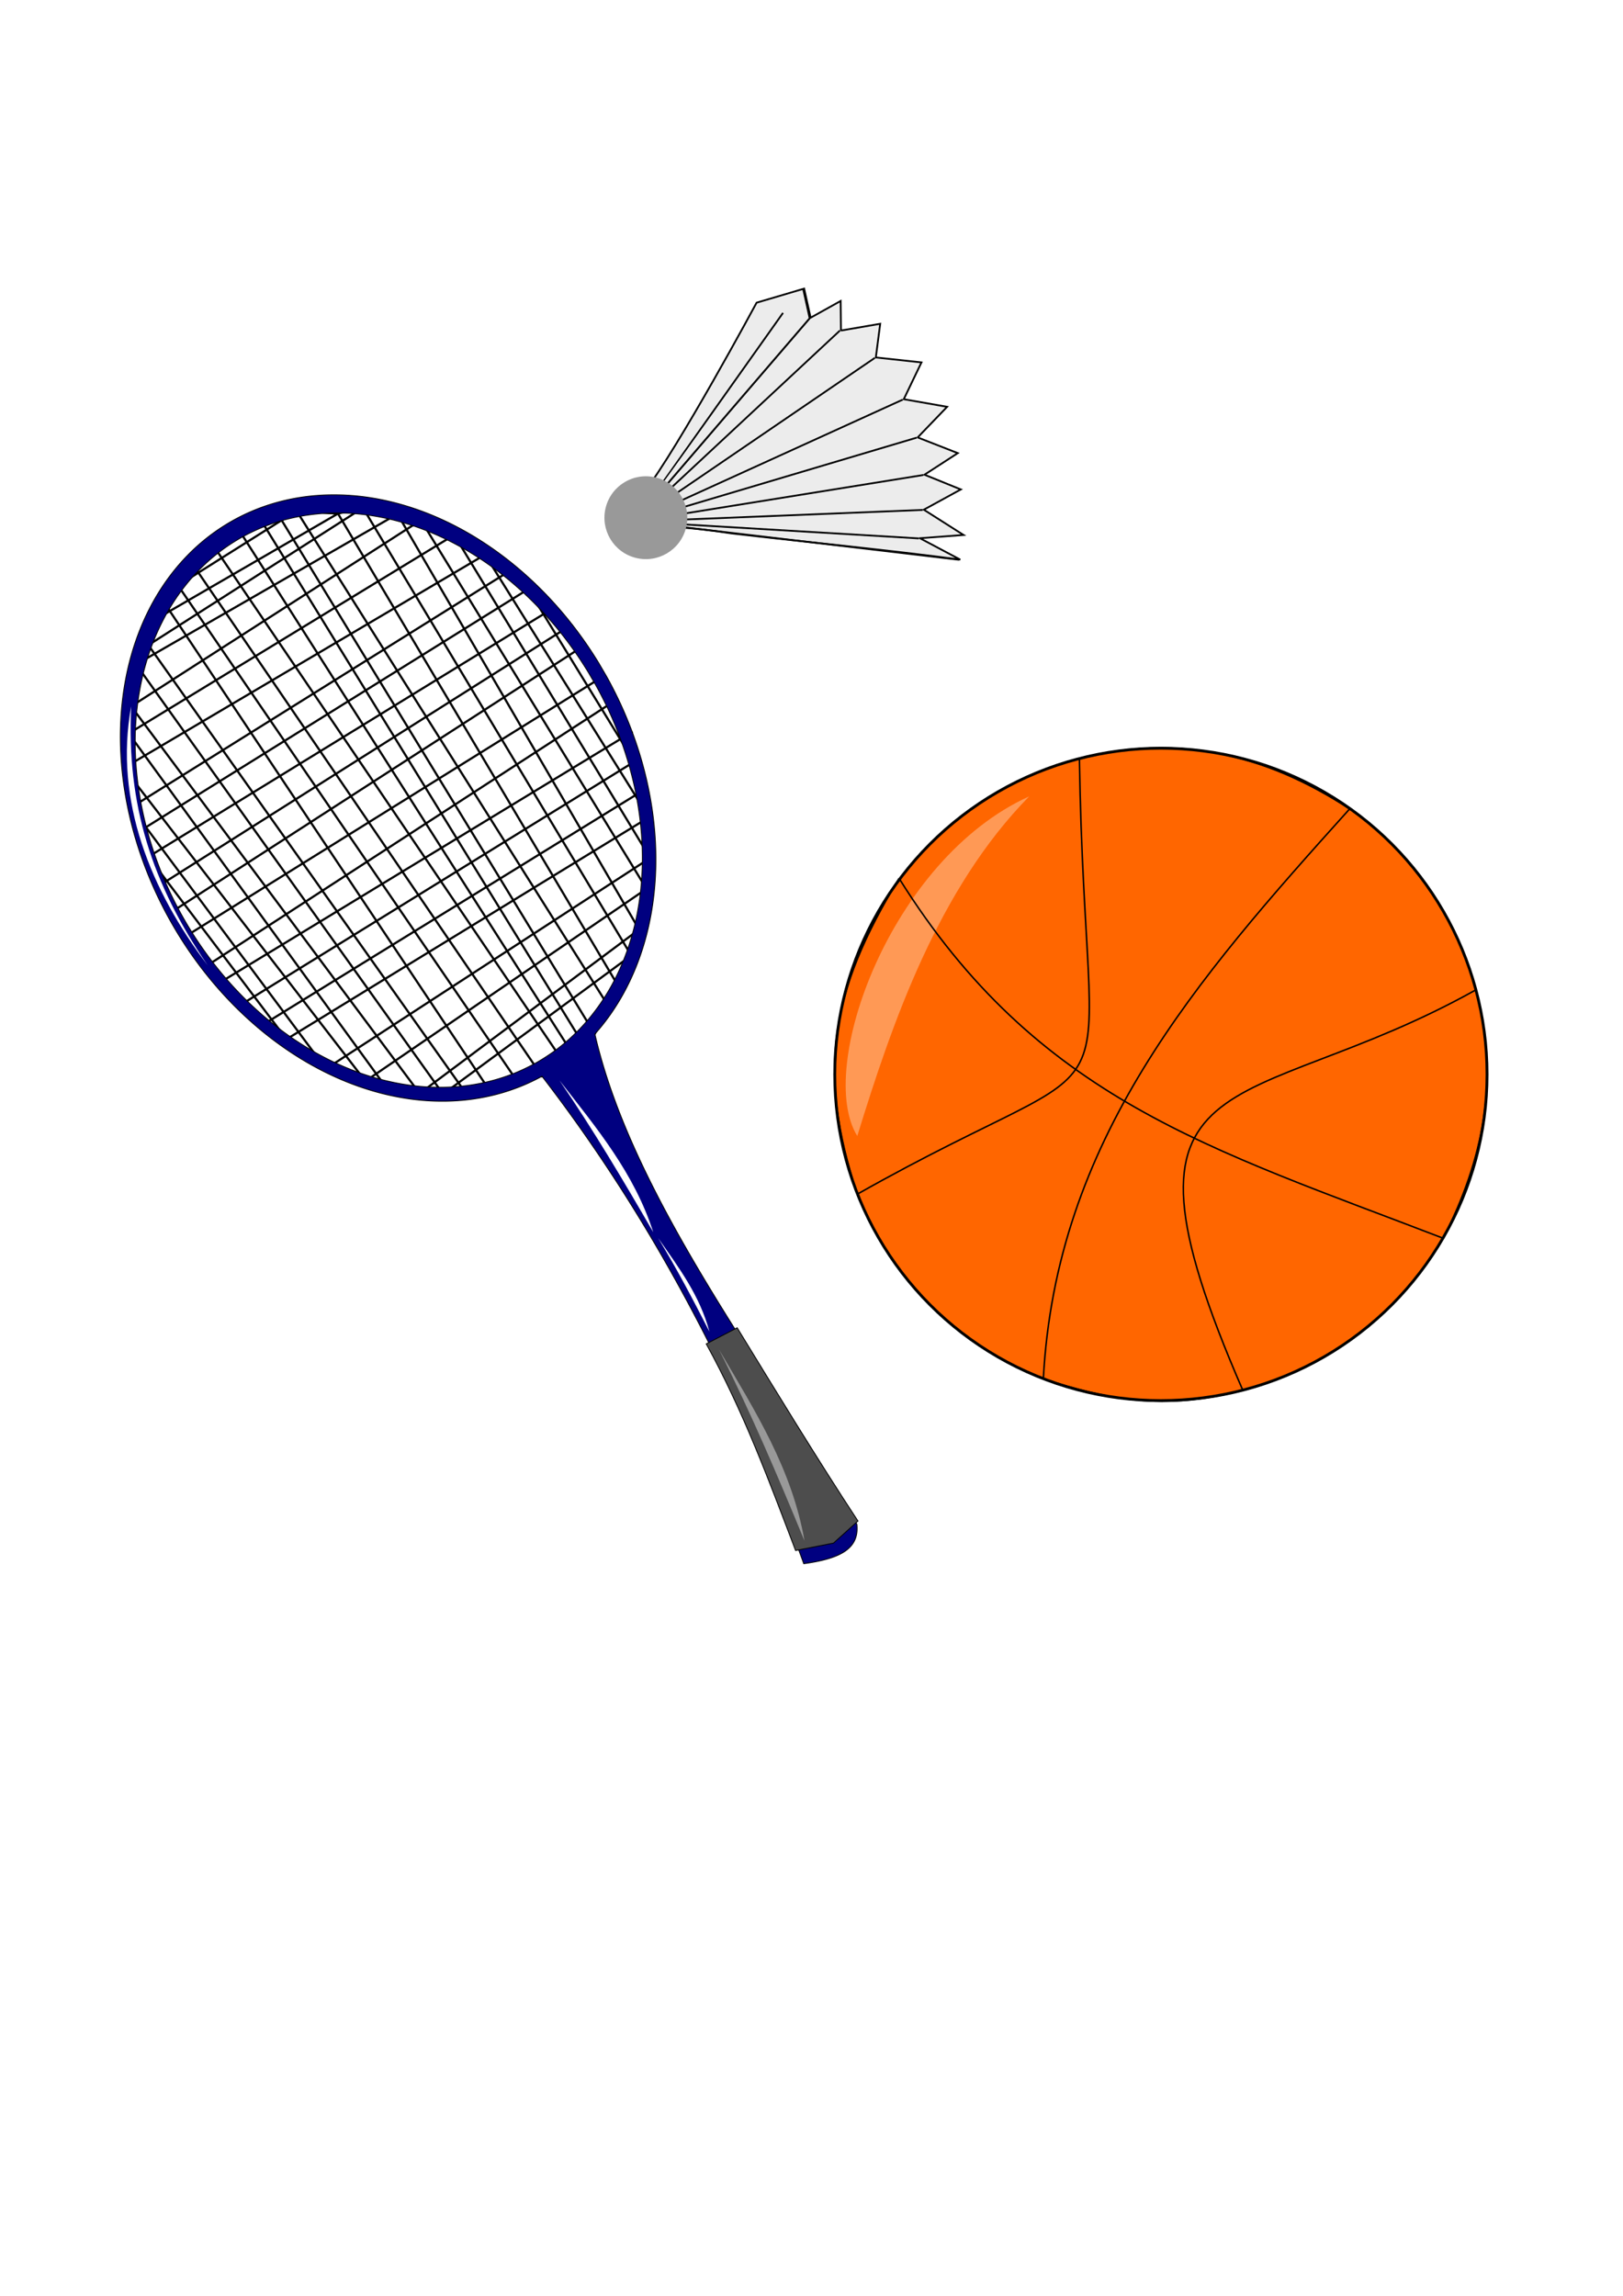 <?xml version="1.0" encoding="UTF-8" standalone="no"?>
<svg
   xmlns:dc="http://purl.org/dc/elements/1.1/"
   xmlns:cc="http://creativecommons.org/ns#"
   xmlns:rdf="http://www.w3.org/1999/02/22-rdf-syntax-ns#"
   xmlns:svg="http://www.w3.org/2000/svg"
   xmlns="http://www.w3.org/2000/svg"
   xmlns:sodipodi="http://sodipodi.sourceforge.net/DTD/sodipodi-0.dtd"
   xmlns:inkscape="http://www.inkscape.org/namespaces/inkscape"
   width="210mm"
   height="297mm"
   viewBox="0 0 210 297"
   version="1.1"
   id="svg5587"
   inkscape:version="1.0.2-2 (e86c870879, 2021-01-15)"
   sodipodi:docname="Sport2.svg">
  <defs
     id="defs5581">
    <filter
       style="color-interpolation-filters:sRGB;"
       inkscape:label="Greyscale"
       id="filter17167">
      <feColorMatrix
         values="0.21 0.72 0.072 0 0 0.21 0.72 0.072 0 0 0.21 0.72 0.072 0 0 0 0 0 1 0 "
         id="feColorMatrix17165" />
    </filter>
  </defs>
  <sodipodi:namedview
     id="base"
     pagecolor="#ffffff"
     bordercolor="#666666"
     borderopacity="1.0"
     inkscape:pageopacity="0.0"
     inkscape:pageshadow="2"
     inkscape:zoom="0.98994949"
     inkscape:cx="466.73854"
     inkscape:cy="373.17599"
     inkscape:document-units="mm"
     inkscape:current-layer="g6316"
     inkscape:document-rotation="0"
     showgrid="false"
     inkscape:window-width="1680"
     inkscape:window-height="987"
     inkscape:window-x="1272"
     inkscape:window-y="-8"
     inkscape:window-maximized="1" />
  <g
     inkscape:label="Ebene 1"
     inkscape:groupmode="layer"
     id="layer1">
    <g
       id="g6316"
       transform="matrix(0.422,0,0,0.422,58.446,115.938)">
      <g
         id="g17163"
         style="filter:url(#filter17167)">
        <path
           style="fill:none;stroke:#000000;stroke-width:0.665;stroke-linecap:butt;stroke-linejoin:miter;stroke-miterlimit:4;stroke-dasharray:none;stroke-opacity:1"
           d="m -58.964,40.065 8.315,3.78 -42.333,-55.94 -5.292,-15.119 59.72,80.131 12.095,3.78 -74.083,-96.006 1.512,-10.583 78.619,108.101 10.583,2.268 -88.446,-118.685 1.512,-12.851 94.116,131.725 5.853,-1.866 -96.217,-135.773 4.276,-13.898 99.695,149.458 8.315,-3.024 -103.188,-150.812 3.78,-7.56 107.777,157.927 5.496,-5.939 -105.839,-156.085 7.484,-5.345 101.122,158.744 3.496,-2.646 -97.669,-158.771 5.345,-1.604 96.753,158.724 v 0 l 4.169,-8.555 -95.577,-151.773 12.709,0.841 86.715,146.158 3.207,-10.691 -82.272,-137.237 10.583,1.89 L 57.452,10.205 59.72,-2.268 -9.449,-115.283 0.756,-110.747 60.854,-11.717 60.476,-24.19 10.205,-104.699 l 13.229,10.583 32.506,52.917"
           id="path5616" />
        <path
           style="fill:none;stroke:#000000;stroke-width:0.665;stroke-linecap:butt;stroke-linejoin:miter;stroke-miterlimit:4;stroke-dasharray:none;stroke-opacity:1"
           d="M 43.833,42.195 55.058,18.174 -2.646,60.665 -9.827,60.476 57.452,10.205 59.72,-2.268 -26.458,56.696 -38.554,52.917 60.854,-11.717 60.476,-24.19 -50.649,43.845 -58.964,40.065 58.208,-32.128 55.94,-41.199 -64.634,33.262 -71.06,26.458 55.185,-50.271 49.137,-59.342 -74.839,21.167 -81.265,12.095 46.869,-67.658 40.443,-76.729 -85.423,4.536 -88.824,-3.78 36.664,-83.155 l -5.292,-5.292 -124.354,76.351 -2.968,-7.683 119.384,-74.338 -5.26,-5.843 -116.448,72.745 -2.268,-12.095 110.747,-65.39 -9.449,-6.048 -99.786,60.854 0.756,-8.315 88.824,-57.074 -7.182,-1.89 -80.131,46.113 3.752,-5.914 65.796,-42.089 -7.651,1.77 -55.739,32.301 6.694,-10.258 36.337,-22.883 12.709,0.841"
           id="path5618" />
        <path
           id="path5589"
           style="fill:#000080;stroke:#000000;stroke-width:1px;stroke-linecap:butt;stroke-linejoin:miter;stroke-opacity:1"
           d="m -136.697,-464.322 a 367.857,289.286 60.796 0 0 -125.248,34.889 367.857,289.286 60.796 0 0 -59.803,464.604 367.857,289.286 60.796 0 0 426.236,173.146 C 229.264,370.232 330.104,559.143 407.346,772.164 447.986,766.539 471.999,755.665 468.775,726.449 371.69,555.476 210.407,354.413 165.67,159.477 a 367.857,289.286 60.796 0 0 13.273,-414.197 l -8.816,-15.1 a 367.857,289.286 60.796 0 0 -306.824,-194.502 z m 4.924,21.012 a 348.38,273.969 60.796 0 1 0.002,0 348.38,273.969 60.796 0 1 289.756,184.203 l 8.348,14.303 a 348.38,273.969 60.796 0 1 -66.33,436.16 348.38,273.969 60.796 0 1 -407.85,-161.619 348.38,273.969 60.796 0 1 56.637,-440.004 348.38,273.969 60.796 0 1 119.438,-33.043 z"
           transform="scale(0.265)" />
        <path
           style="fill:#4d4d4d;stroke:#000000;stroke-width:0.265px;stroke-linecap:butt;stroke-linejoin:miter;stroke-opacity:1"
           d="M 87.531,132.298 78.043,137.243 c 11.281,20.492 19.122,41.584 27.395,63.343 l 11.626,-2.272 7.501,-6.776 C 111.788,172.061 99.683,152.167 87.531,132.298 Z"
           id="path6181"
           sodipodi:nodetypes="cccccc" />
        <path
           style="fill:#ffffff;stroke:none;stroke-width:0.265px;stroke-linecap:butt;stroke-linejoin:miter;stroke-opacity:1"
           d="M 33.073,56.507 C 43.377,71.571 52.67,87.216 61.799,102.999 55.94,84.859 44.579,71.249 33.073,56.507 Z"
           id="path6183"
           sodipodi:nodetypes="ccc" />
        <path
           style="fill:#ffffff;stroke:none;stroke-width:0.158px;stroke-linecap:butt;stroke-linejoin:miter;stroke-opacity:1"
           d="m 63.291,104.79 c 5.691,9.327 10.759,18.971 15.726,28.691 -2.937,-11.027 -9.306,-19.519 -15.726,-28.691 z"
           id="path6183-4"
           sodipodi:nodetypes="ccc" />
        <path
           style="fill:#999999;stroke:none;stroke-width:0.315px;stroke-linecap:butt;stroke-linejoin:miter;stroke-opacity:1"
           d="m 81.951,138.96 c 9.688,19.178 18.064,38.857 26.22,58.668 -3.83,-21.983 -15.038,-39.659 -26.22,-58.668 z"
           id="path6183-8"
           sodipodi:nodetypes="ccc" />
        <path
           style="fill:#ffffff;stroke:none;stroke-width:0.265px;stroke-linecap:butt;stroke-linejoin:miter;stroke-opacity:1"
           d="m -98.274,-58.208 c -5.349,29.076 6.156,56.649 23.435,79.375 -17.081,-25.01 -24.884,-49.169 -23.435,-79.375"
           id="path6214"
           sodipodi:nodetypes="ccc" />
        <g
           id="g6283"
           transform="matrix(0.616,0.154,-0.154,0.616,-72.319,-73.769)">
          <path
             id="path6220"
             style="fill:#ececec;stroke:#000000;stroke-width:3.269;stroke-linecap:butt;stroke-linejoin:miter;stroke-miterlimit:4;stroke-dasharray:none;stroke-opacity:1"
             d="m 877.857,-908.572 -77.817,45.902 c 0,0 -74.35,291.876 -115.027,384.226 -63.666,144.544 11.633,90.38 -40.444,40.685 54.305,-16.83 38.288,14.902 22.107,37.203 0,0 33.429,-28.99 190.42,-43.212 147.967,-19.206 282.083,-39.636 416.476,-54.804 l -80.715,-20 75.715,-25 -81.43,-27.143 56.43,-52.143 -70.715,-10 49.285,-52.857 -77.555,-9.961 c -0.052,-0.097 -0.106,-0.194 -0.158,-0.291 l 38.428,-66.891 -79.861,5.705 c -0.036,-0.043 -0.073,-0.086 -0.109,-0.129 L 1117.857,-830 1035,-818.572 1027.857,-880 l -65.619,28.928 c -0.356,-0.124 -0.708,-0.312 -1.053,-0.574 L 947.857,-902.857 902.143,-860 Z"
             transform="scale(0.265)"
             sodipodi:nodetypes="ccsccccccccccccccccccccccc" />
          <path
             style="fill:#ececec;stroke:#000000;stroke-width:0.865;stroke-linecap:butt;stroke-linejoin:miter;stroke-miterlimit:4;stroke-dasharray:none;stroke-opacity:1"
             d="m 238.692,-227.542 -58.019,115.661 73.641,-113.451 v 0"
             id="path6248" />
          <path
             style="fill:#ececec;stroke:#000000;stroke-width:0.865;stroke-linecap:butt;stroke-linejoin:miter;stroke-miterlimit:4;stroke-dasharray:none;stroke-opacity:1"
             d="m 273.844,-216.581 -93.171,104.7 111.162,-88.449"
             id="path6250" />
          <path
             style="fill:#ececec;stroke:#000000;stroke-width:0.865;stroke-linecap:butt;stroke-linejoin:miter;stroke-miterlimit:4;stroke-dasharray:none;stroke-opacity:1"
             d="m 302.797,-184.141 -122.124,72.26 129.646,-55.563"
             id="path6252" />
          <path
             style="fill:#ececec;stroke:#000000;stroke-width:0.865;stroke-linecap:butt;stroke-linejoin:miter;stroke-miterlimit:4;stroke-dasharray:none;stroke-opacity:1"
             d="m 314.098,-151.002 -133.426,39.121 134.938,-25.325"
             id="path6254" />
          <path
             style="fill:#ececec;stroke:#000000;stroke-width:0.865;stroke-linecap:butt;stroke-linejoin:miter;stroke-miterlimit:4;stroke-dasharray:none;stroke-opacity:1"
             d="m 336.966,-131.914 -156.293,20.033"
             id="path6256" />
          <path
             style="fill:#ececec;stroke:#000000;stroke-width:0.865;stroke-linecap:butt;stroke-linejoin:miter;stroke-miterlimit:4;stroke-dasharray:none;stroke-opacity:1"
             d="m 225.575,-226.912 -44.903,115.031 z"
             id="path6258"
             sodipodi:nodetypes="ccc" />
          <path
             style="fill:#ececec;stroke:#000000;stroke-width:0.865;stroke-linecap:butt;stroke-linejoin:miter;stroke-miterlimit:4;stroke-dasharray:none;stroke-opacity:1"
             d="m 232.266,-240.393 6.425,12.851 -58.019,115.661"
             id="path6260" />
          <circle
             style="fill:#999999;stroke:none;stroke-width:0.665;stroke-linecap:round;stroke-miterlimit:4;stroke-dasharray:none"
             id="path6216"
             cx="185.307"
             cy="-114.931"
             r="20" />
        </g>
        <g
           id="g6292">
          <circle
             style="fill:#ff6600;stroke:#000000;stroke-width:0.865;stroke-linecap:round;stroke-miterlimit:4;stroke-dasharray:none;stroke-opacity:1"
             id="path6266"
             cx="217.448"
             cy="54.628"
             r="100" />
          <path
             style="fill:#ff9955;stroke:none;stroke-width:0.265px;stroke-linecap:butt;stroke-linejoin:miter;stroke-opacity:1"
             d="M 177.082,-30.616 C 134.419,-11.275 111.523,52.861 124.354,73.516 135.069,38.751 149.191,-2.26 177.082,-30.616 Z"
             id="path6285"
             sodipodi:nodetypes="ccc" />
          <path
             style="fill:none;stroke:#000000;stroke-width:0.465;stroke-linecap:butt;stroke-linejoin:miter;stroke-miterlimit:4;stroke-dasharray:none;stroke-opacity:1"
             d="m 137.172,-5.468 c 42.35,67.795 95.569,82.891 166.871,110.342 12.117,-24.161 17.376,-47.988 9.967,-76.156 -71.441,39.946 -116.939,18.165 -71.439,122.761 -24.357,6.299 -40.866,2.935 -61.171,-3.474 3.851,-73.184 46.549,-122.184 93.912,-174.761 -26.522,-17.265 -53.208,-22.995 -82.854,-15.502 1.865,120.692 21.296,83.126 -68.106,133.603 -12.393,-37.728 -8.381,-62.023 12.82,-96.814 z"
             id="path6268"
             sodipodi:nodetypes="ccccccccc" />
        </g>
      </g>
    </g>
  </g>
</svg>
